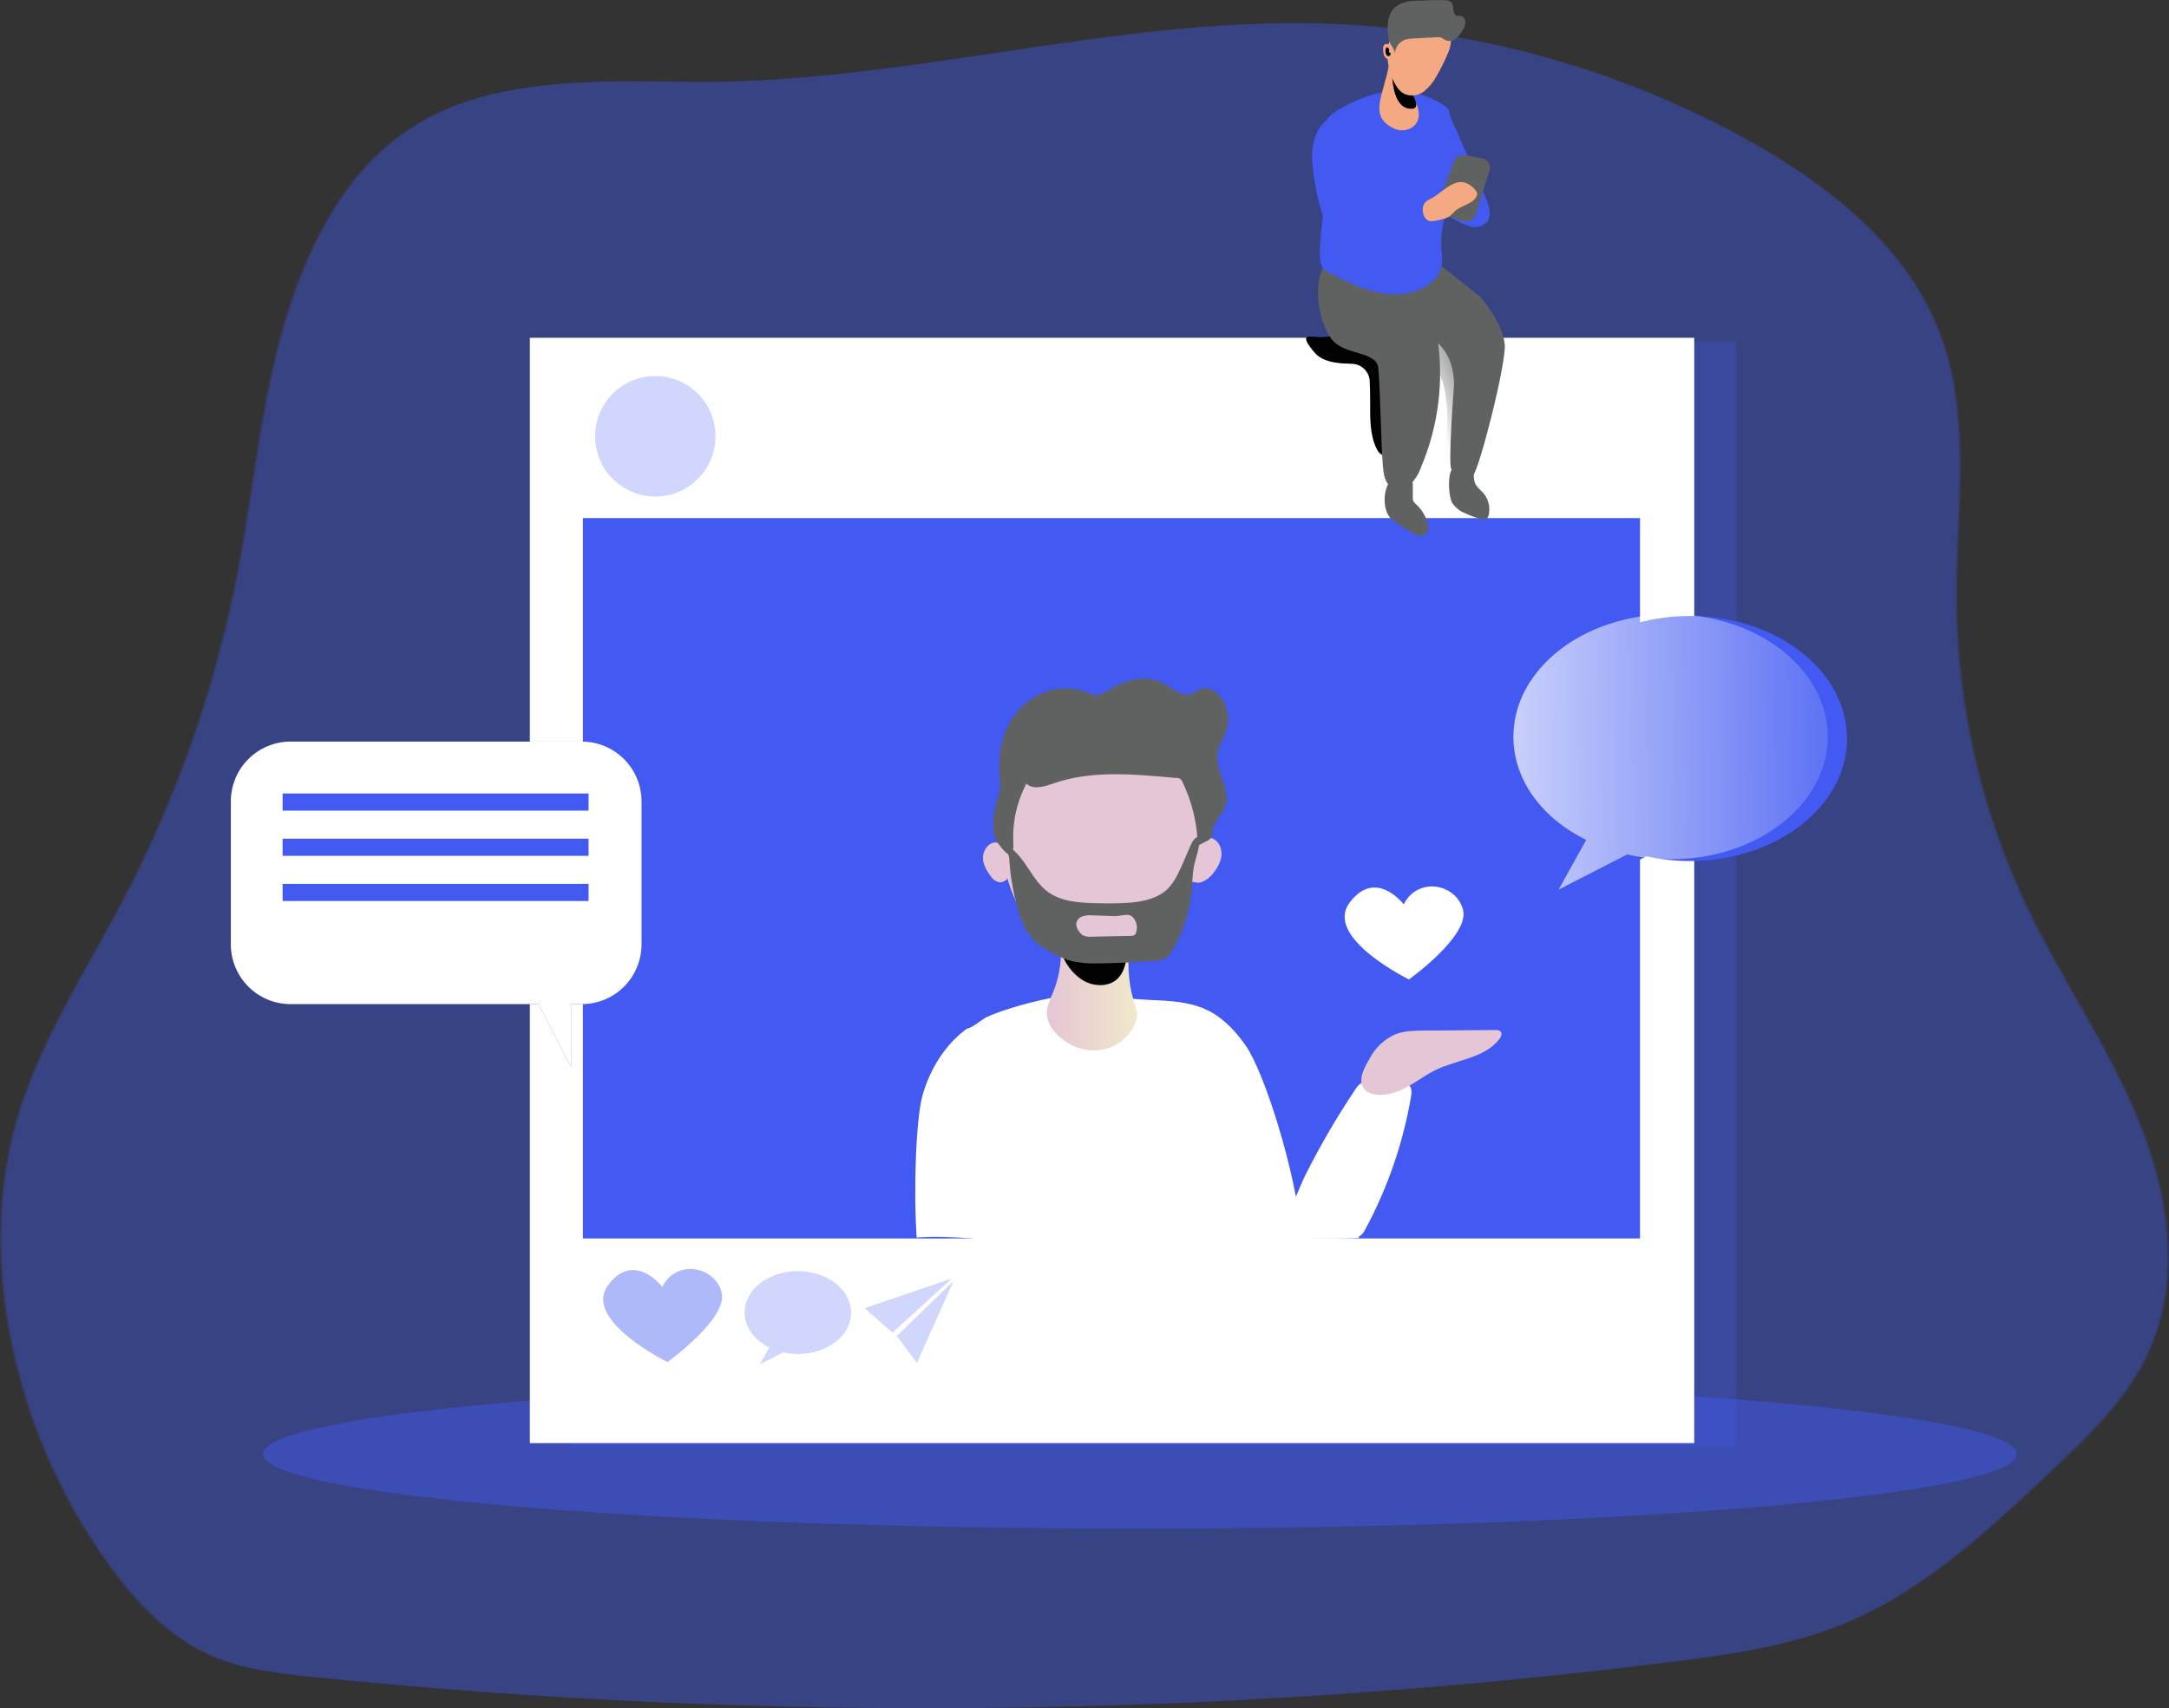 <svg xmlns="http://www.w3.org/2000/svg" width="179" height="141" fill="none" viewBox="0 0 179 141">
    <rect x="0" y="0" width="179" height="141" fill="#333333" stroke="none"/>
    <g clip-path="url(#clip0)">
        <path fill="#425AF2" d="M24.72 22.864c-3.057 7.731-3.593 16.175-5.159 24.336-1.82 9.474-5.022 18.628-9.504 27.169C6.9 80.38 3.086 86.147 1.26 92.685c-1.574 5.633-1.588 11.639-.517 17.389 1.292 6.893 4.091 13.415 8.197 19.098 2.224 3.061 4.926 5.956 8.398 7.481 2.563 1.113 5.395 1.45 8.178 1.737 37.377 3.849 75.07 3.44 112.355-1.219 4.837-.604 9.729-1.297 14.235-3.154 6.524-2.685 11.822-7.623 16.957-12.46 3.191-2.997 6.463-6.109 8.244-10.111 2.686-6.026 1.538-13.125-.992-19.204-2.53-6.078-6.341-11.564-9.173-17.52-3.737-7.899-5.698-16.522-5.743-25.262-.036-7.317 1.234-14.91-1.301-21.773-2.652-7.175-9.059-12.293-15.731-16.023-10.86-6.053-23.02-9.39-35.444-9.727-17.69-.462-34.906 5.127-52.585 4.815-14.469-.256-25.349.187-31.617 16.112z" opacity=".24"/>
        <path fill="#425AF2" d="M24.862 22.864c-3.04 7.731-3.594 16.175-5.156 24.336-1.82 9.474-5.023 18.629-9.507 27.169C7.044 80.38 3.23 86.147 1.404 92.685-.17 98.318-.184 104.324.887 110.074c1.29 6.893 4.089 13.415 8.194 19.098 2.224 3.061 4.929 5.956 8.4 7.481 2.564 1.113 5.394 1.45 8.179 1.737 37.377 3.849 75.07 3.44 112.355-1.219 4.837-.604 9.729-1.297 14.232-3.154 6.527-2.685 11.826-7.623 16.957-12.46 3.191-2.997 6.463-6.109 8.245-10.111 2.685-6.026 1.537-13.125-.993-19.204-2.529-6.078-6.34-11.564-9.173-17.52-3.74-7.894-5.705-16.514-5.757-25.251-.036-7.317 1.237-14.91-1.298-21.773-2.652-7.175-9.059-12.293-15.73-16.022-10.856-6.055-23.01-9.396-35.431-9.739-17.69-.462-34.906 5.127-52.585 4.815-14.477-.256-25.351.187-31.62 16.112z" opacity=".24"/>
        <path fill="#425AF2" d="M94.075 126.169c39.965 0 72.363-2.754 72.363-6.151s-32.398-6.151-72.363-6.151c-39.965 0-72.362 2.754-72.362 6.151s32.397 6.151 72.362 6.151z" opacity=".46"/>
        <path fill="#425AF2" d="M143.274 28.17H47.181v91.235h96.093V28.171z" opacity=".24"/>
        <path fill="#fff" d="M139.819 27.882H43.726v91.234h96.093V27.882z"/>
        <path fill="#425AF2" d="M135.344 42.763h-87.24v59.459h87.24v-59.46z"/>
        <path fill="#425AF2" d="M152.428 60.96c0 5.588-5.81 10.11-12.973 10.11-1.203.005-2.402-.129-3.575-.397l-5.66 2.9 2.269-4.1c-3.614-1.78-6.007-4.92-6.007-8.513 0-5.589 5.809-10.114 12.97-10.114 7.161 0 12.976 4.525 12.976 10.114z"/>
        <path fill="url(#paint0_linear)" d="M150.836 60.814c0 5.589-5.807 10.111-12.97 10.111-1.203.006-2.403-.127-3.575-.398l-5.663 2.9 2.274-4.096c-3.613-1.784-6.007-4.924-6.007-8.517 0-5.588 5.807-10.114 12.971-10.114 7.163 0 12.97 4.526 12.97 10.114z"/>
        <path fill="#425AF2" d="M52.944 66.147v11.798c0 .648-.128 1.29-.376 1.89-.248.598-.61 1.142-1.069 1.6-.458.459-1.001.822-1.6 1.07-.598.248-1.24.375-1.887.375h-.883v5.188l-2.691-5.188H23.98c-.647 0-1.288-.128-1.886-.376-.598-.248-1.141-.611-1.599-1.07-.457-.458-.82-1.002-1.068-1.6-.248-.6-.375-1.24-.375-1.889V66.147c0-.648.127-1.29.374-1.888.248-.6.61-1.143 1.069-1.602.457-.458 1-.821 1.599-1.07.598-.247 1.24-.375 1.886-.374h24.031c.648 0 1.29.127 1.887.375.599.248 1.142.61 1.6 1.07.458.457.821 1.002 1.07 1.6.247.6.375 1.241.375 1.89z"/>
        <path fill="url(#paint1_linear)" d="M52.944 66.147v11.798c0 .648-.128 1.29-.376 1.89-.248.598-.61 1.142-1.069 1.6-.458.459-1.001.822-1.6 1.07-.598.248-1.24.375-1.887.375h-.883v5.188l-2.691-5.188H23.98c-.647 0-1.288-.128-1.886-.376-.598-.248-1.141-.611-1.599-1.07-.457-.458-.82-1.002-1.068-1.6-.248-.6-.375-1.24-.375-1.889V66.147c0-.648.127-1.29.374-1.888.248-.6.61-1.143 1.069-1.602.457-.458 1-.821 1.599-1.07.598-.247 1.24-.375 1.886-.374h24.031c.648 0 1.29.127 1.887.375.599.248 1.142.61 1.6 1.07.458.457.821 1.002 1.07 1.6.247.6.375 1.241.375 1.89z"/>
        <path fill="#425AF2" d="M48.574 65.496H23.323v1.414h25.25v-1.414zM48.574 69.226H23.323v1.413h25.25v-1.413zM48.574 72.955H23.323v1.414h25.25v-1.414z"/>
        <path fill="#425AF2" d="M54.656 106.222s-2.305-3.028-4.465-.145c-2.16 2.884 4.895 6.343 4.895 6.343s5.04-3.618 4.462-5.767c-.578-2.148-3.736-2.738-4.892-.431z" opacity=".24"/>
        <path fill="#425AF2" d="M54.656 106.222s-2.305-3.028-4.465-.145c-2.16 2.884 4.895 6.343 4.895 6.343s5.04-3.618 4.462-5.767c-.578-2.148-3.736-2.738-4.892-.431z" opacity=".24"/>
        <path fill="#fff" d="M115.844 74.647s-2.304-3.028-4.464-.145c-2.16 2.884 4.895 6.343 4.895 6.343s5.04-3.604 4.461-5.767c-.578-2.162-3.741-2.73-4.892-.431z"/>
        <path fill="#425AF2" d="M70.24 108.34c0 1.893-1.966 3.421-4.387 3.421-.407.002-.813-.043-1.21-.134l-1.926.98.767-1.392c-1.223-.601-2.032-1.67-2.032-2.88 0-1.89 1.966-3.418 4.39-3.418 2.424 0 4.397 1.534 4.397 3.423zM71.353 107.983l7.197-2.452-4.895 4.47-2.302-2.018zM74.017 110.266l4.678-4.539-3.024 6.771-1.654-2.232zM54.08 40.984c2.744 0 4.968-2.227 4.968-4.973 0-2.747-2.224-4.974-4.968-4.974-2.743 0-4.967 2.227-4.967 4.974 0 2.746 2.224 4.973 4.967 4.973z" opacity=".24"/>
        <path fill="url(#paint2_linear)" d="M119.368 35.86c-.028.493-.053 1.033.245 1.426.778-.465 1.012-1.47 1.112-2.369.194-1.783.144-3.585-.148-5.355-.032-.285-.116-.562-.247-.818-.249-.366-.603-.648-1.015-.81-.247-.137-.524-.21-.806-.211-.14.003-.277.049-.39.132-.113.083-.198.2-.244.332-.024.173-.004.35.059.512.127.6.33 1.18.606 1.726.278.439.484.92.609 1.425.285 1.317.359 2.67.219 4.01z"/>
        <path fill="url(#paint3_linear)" d="M108.75 29.36c.576.444 1.329.584 2.055.634.264.016.533.025.8.036.374.016.728.171.994.435.265.265.422.618.44.993.023.556.034 1.113.034 1.67 0 1.33-.047 2.719.536 3.913.123.25.32.515.598.52.149-.01.291-.068.403-.167.354-.298.6-.705.698-1.158.097-.45.137-.911.119-1.372 0-1.762-.153-3.557-.834-5.182-.078-.185-.171-.364-.278-.534-.45-.65-1.131-1.105-1.904-1.27-.765-.16-1.551-.201-2.329-.122-.37.025-.742.056-1.112.075-.209 0-.984-.106-1.129 0-.294.253.69 1.355.909 1.528z"/>
        <path fill="#606161" d="M124.185 28.472c.081 1.75-2.154 10.462-2.64 10.787-.406.279-1.137-.094-1.554-.348-.081-.058-.139-.105-.198-.139-.322-.245.198-6.935.198-6.935s.164-2.274-1.424-3.596c-1.773-1.473-3.799-2.83-3.66-3.874.012-.157.077-.304.186-.418.889-1.066 2.919-2.688 3.983-1.9l3.105 2.468c.002.007.002.015 0 .022.022.025.059.07.117.128.081.106.208.256.347.429.376.52.712 1.067 1.007 1.636.287.54.468 1.131.533 1.74z"/>
        <path fill="url(#paint4_linear)" d="M119.749 27.186c.459.735.52.45.857 2.12.336 1.67 0 8.573-.37 9.302-.058.118-.142.222-.245.303-.08-.058-.139-.105-.197-.139-.323-.245.197-6.935.197-6.935s.164-2.274-1.423-3.596c0 0 .242-1.509-.859-2.366-.87-.613-1.811-1.12-2.802-1.509.128-.047 2.038-2.31 3.811-2.226 1.61.07-1.176 1.5 1.031 5.046z"/>
        <path fill="#606161" d="M117.259 38.597c-.182.526-.483 1.003-.881 1.392-.428.359-1.076.509-1.54.22-.556-.337-.651-1.055-.706-1.67-.187-2.18-.198-5.973-.384-8.152-.019-.245-.13-.474-.311-.64-.278-.214-.591-.375-.926-.476-.659-.22-1.482-.393-2.096-.8-.216-.137-.405-.314-.556-.522-1.09-1.495-1.495-4.534-.592-5.984.12-.22.291-.41.498-.551.207-.141.446-.231.695-.262 1.576-.197 4.414.835 5.075 2.263.209.465.301.974.601 1.392.522.729 1.554.951 2.062 1.692.232.39.375.826.417 1.277.565 3.663.095 7.411-1.356 10.821z"/>
        <path fill="url(#paint5_linear)" d="M113.726 29.215c.047.106.07.223.065.34-.004.116-.035.23-.09.333-.092-.047-.173-.106-.278-.153-.301-.161-.612-.325-.926-.476-.439-.197-.903-.381-1.368-.556-.241-.081-.486-.162-.728-.254-.217-.137-.405-.315-.556-.523-1.09-1.494-1.495-4.534-.592-5.984.881.059 1.737.465 2.538.835.475.234.948.454 1.39.721.3.173.914.429.439.765-.648.451-1.887-.347-2.385.382-.095.17-.143.362-.139.556-.025.279-.047.557-.069.858-.032.255-.017.515.044.765.141.318.376.585.673.765.541.331 1.063.692 1.565 1.08.173.153.314.339.417.546z"/>
        <path fill="#606161" d="M114.765 42.79c.193.193.411.357.648.488l1.012.632c.364.225.834.45 1.19.195.355-.256.278-.702.161-1.07-.18-.542-.496-1.03-.917-1.416-.09-.069-.165-.155-.22-.253-.04-.105-.055-.217-.045-.328v-1.044c0-1.058-1.451-.868-1.909-.242-.559.77-.578 2.332.08 3.039zM119.838 41.491c.251.39.617.69 1.048.86.413.196.843.355 1.284.473.09.038.187.054.284.046.097-.008.191-.04.272-.093.07-.078.116-.175.134-.279.073-.33.065-.673-.023-1-.089-.325-.256-.625-.486-.873-.208-.18-.395-.383-.556-.606-.197-.348-.156-.774-.192-1.172-.078-.874-1.467-.646-1.804-.08-.336.564-.258 2.176.039 2.724z"/>
        <path fill="#425AF2" d="M108.925 21.099c-.024.355.061.71.245 1.016.189.213.425.38.689.487 1.29.648 2.602 1.305 4.019 1.572 1.418.267 2.983.103 4.131-.77.418-.294.734-.71.906-1.192.184-.587.059-1.219.028-1.834-.08-1.528.431-3.017.787-4.509.356-1.492.556-3.125-.131-4.5-.531-1.083.612-1.99-.395-2.65-1.417-.932-3.082-1.391-5.406-1.035-.898.134-3.97 1.392-4.3 2.243-.331.852.636 1.712.525 2.616-.353 2.823-1.098 5.734-1.098 8.556z"/>
        <path fill="#425AF2" d="M122.626 16.384c.278.637.512 1.43.072 1.948-.162.17-.365.293-.59.359-.225.065-.464.07-.691.014-.45-.122-.882-.302-1.284-.537-.265-.106-.503-.27-.695-.482-.262-.342-.231-.815-.214-1.247.072-2.131-.534-4.219-.498-6.348 0-.32-.092-1.03.306-1.163.442-.148.572.537.706.835.459 1.018.914 2.04 1.359 3.061.521 1.182 1.031 2.369 1.529 3.56z"/>
        <path fill="#606161" d="M119.174 15.482l.815-2.17c.066-.174.19-.32.351-.41.162-.092.35-.124.533-.092l1.434.254c.111.018.216.06.309.123s.171.145.23.241.096.203.11.314c.014.112.004.225-.029.332l-1.154 3.657c-.062.197-.2.362-.382.459-.182.097-.395.12-.593.061l-1.468-.417c-.1-.026-.194-.072-.277-.135-.082-.063-.151-.141-.203-.231-.052-.09-.085-.19-.098-.292-.013-.103-.006-.208.022-.308l.372-1.322c0-.02.02-.041.028-.064z"/>
        <path fill="url(#paint6_linear)" d="M110.763 21.355c.027-.05.067-.093.116-.123.073-.028.152-.036.228-.022.443.04.889.04 1.332 0 .139 0 7.01-2.636 6.566-2.867-.217-.111-3.433-.593-5.643-1.72-1.885-.957-2.752-2.713-3.497-1.547-.192.3-.684 4.289-.804 4.622-.022.078-.033.159-.033.24l-.05 1.013c-.052.377-.006.76.136 1.113.234.454.745.682 1.218.874.14.074.301.097.456.067-.231-.537-.373-1.108-.025-1.65z"/>
        <path fill="#425AF2" d="M114.226 22.168l2.86.02s-.603.999-1.111 1.052l-1.749-1.072zM108.285 13.05c.087 1.435.328 2.856.72 4.239.278.977.673 1.992 1.496 2.585.747.488 1.653.668 2.53.501.866-.168 1.707-.449 2.501-.835l2.455-1.063c.196-.07.374-.183.522-.328.417-.476-.016-1.275-.611-1.495-.595-.22-1.248-.083-1.882-.086-.701 0-2.04.403-2.655.067-.121-.053-.224-.141-.294-.254-.054-.127-.072-.266-.053-.403.061-1.876-.195-4.815-1.829-5.878-2.007-1.3-2.997 1.333-2.9 2.95z"/>
        <path fill="#F4A982" d="M114.977 10.576c.265.142.566.203.866.176.3-.027.585-.14.821-.326.222-.198.368-.467.414-.76.125-.835-.575-1.603-.514-2.441.031-.418.248-.835.1-1.236-.125-.334-1.987-.876-2.057-.526-.464 2.477-1.659 4.097.37 5.113z"/>
        <path fill="url(#paint7_linear)" d="M114.879 5.586s-.181 3.635 1.765 3.379c0 0 .306-.042.214-.49s-.47-.91-.447-1.308c.022-.398-1.532-1.581-1.532-1.581z"/>
        <path fill="#F4A982" d="M119.755 3.33c-.026.423-.139.837-.331 1.215-.25.6-.543 1.182-.875 1.74-.255.487-.606.917-1.032 1.263-.218.167-.475.275-.747.316-.271.04-.549.013-.807-.082-.461-.197-.753-.662-.973-1.113-.342-.724-.509-1.52-.486-2.321.033-.599.178-1.447.706-1.818.123-.085.27-.133.42-.136.194 0 .342.125.52.142.136-.01.271-.04.4-.086.161-.03.322-.053.486-.07.316-.026.633-.026.948 0 .265.02.528.06.787.12.248.041.484.136.692.278.086.065.157.148.208.243.05.095.079.2.084.308zM120.814 15.049c.39.109.731.346.97.674.053.055.093.123.116.197.018.095.003.194-.044.278-.32.668-1.251.735-1.796 1.236-.123.137-.254.267-.392.39-.197.136-.42.231-.656.278-.242.061-.489.111-.734.153-.6.1-.903-.495-.861-1.027.036-.476.278-.648.675-.835.831-.417 1.729-1.544 2.722-1.344z"/>
        <path fill="#F4A982" d="M114.537 3.654c-.049-.022-.102-.033-.156-.03-.042.008-.081.026-.115.053s-.061.06-.079.1c-.033.079-.049.164-.048.25-.003.127.009.254.037.378.016.117.063.227.137.318.074.091.172.16.282.2.101.017.205-.003.293-.056.087-.054.152-.138.183-.236.022-.198-.017-.398-.112-.573-.096-.175-.243-.316-.422-.404z"/>
        <path fill="url(#paint8_linear)" d="M114.646 4.303c-.036-.064 0-.145 0-.22 0-.075-.1-.14-.203-.19l-.02.01c-.005.006-.01.012-.013.018-.042.073-.068.154-.076.237-.009.084.001.168.028.248.015.06.044.115.084.161.02.023.046.04.076.052.029.01.06.014.091.01.037-.013.071-.034.098-.063.026-.028.045-.064.054-.102.02-.117-.066-.072-.119-.161z"/>
        <path fill="#606161" d="M117.2.058c-.812-.022-1.718.1-2.238.723-.472.557-.486 1.375-.411 2.107.012.19.051.377.114.557.133.334.428.607.453.966.011-.254.098-.498.25-.702.152-.203.361-.356.601-.44.207-.057.421-.088.636-.091l1.993-.106c.102-.012.204-.005.303.02.135.064.264.14.387.225.132.054.276.074.419.056.142-.017.277-.071.392-.156.228-.174.417-.393.556-.643.169-.219.266-.484.278-.76-.014-.278-.253-.557-.522-.51-.078 0-.164.045-.226 0-.511-.378.07-1.182-.833-1.28-.718-.024-1.436-.013-2.152.034z"/>
        <path fill="#fff" d="M107.416 102.097c-3.772.679-9.076.835-12.9 1.208-6.116.615-12.732-1.578-18.867-1.161-.278-4.175-.033-9.986.49-11.75.614-2.157 1.853-4.175 3.655-5.489.339 0 1.264-.77 1.603-.94.604-.27 1.223-.501 1.855-.694 1.126-.361 2.272-.658 3.433-.887 2.582-.537 5.637.039 8.275.156 1.618.066 3.288.144 4.726.862 1.292.64 2.296 1.726 3.118 2.9 1.513 2.143 4.181 10.465 4.612 15.795z"/>
        <path fill="url(#paint9_linear)" d="M86.9 81.92c-.227.556-.52 1.112-.508 1.725.045.633.321 1.227.776 1.67.445.486.996.863 1.611 1.101s1.276.33 1.933.27c.655-.074 1.278-.323 1.804-.721.526-.398.936-.93 1.187-1.54.087-.215.135-.443.139-.674-.023-.297-.09-.589-.198-.866-.4-1.24-.57-2.542-.503-3.844.045-.81.117-1.778-.525-2.273-.198-.139-.42-.239-.653-.295-1.134-.323-2.336-.323-3.47 0-1.284.364-.925 1.054-.93 2.14-.009 1.134-.234 2.256-.662 3.306z"/>
        <path fill="url(#paint10_linear)" d="M89.709 81.095c.834.343 1.86.312 2.501-.297.643-.61.754-1.52.834-2.377l.12-1.178c.017-.084.008-.173-.025-.253-.043-.053-.097-.096-.159-.124-.062-.03-.129-.044-.197-.043-1.015-.113-2.038-.14-3.058-.078-.678.042-1.648 0-1.998.713-.64 1.336.842 3.156 1.982 3.637z"/>
        <path fill="url(#paint11_linear)" d="M83.71 74.09c.403 1.002.966 1.932 1.667 2.753 1.724 1.89 4.595 2.524 7.053 1.817 2.457-.706 4.478-2.621 5.59-4.92 1.112-2.3 1.415-4.946 1.148-7.492-.15-1.392-.487-2.845-1.357-3.958-.714-.864-1.647-1.518-2.702-1.895-1.89-.73-3.976-.781-5.9-.143-1.924.638-3.567 1.925-4.649 3.641-2.049 3.256-2.404 6.685-.85 10.198z"/>
        <path fill="url(#paint12_linear)" d="M81.38 69.985c-.123.178-.205.38-.24.594-.036.213-.024.431.034.639.122.415.33.8.612 1.127.08.127.185.236.31.32.124.084.265.141.413.167.143-.007.283-.049.407-.122s.229-.175.304-.298c.9-1.236-.684-3.933-1.84-2.427z"/>
        <path fill="url(#paint13_linear)" d="M99.573 69.122c.214-.008.425.043.61.148.186.105.339.26.441.448.196.382.237.826.114 1.238-.127.41-.336.788-.614 1.113-.236.328-.56.58-.934.73-.188.069-.393.077-.587.024-.193-.052-.365-.164-.492-.32-.083-.133-.141-.28-.172-.434-.247-.999.417-2.836 1.634-2.947z"/>
        <path fill="#606161" d="M84.171 75.568c.15.508.367.993.648 1.442.536.801 1.39 1.347 2.246 1.775.458.238.941.425 1.44.557.705.147 1.426.207 2.146.178 1.529-.014 3.058-.103 4.584-.203.335.008.667-.071.964-.228.256-.193.46-.448.592-.74.861-1.499 1.396-3.162 1.57-4.882.016-.604.061-1.207.137-1.806.158-.886.584-1.754.462-2.644-.384.1-.593.5-.751.862-.32.738-.62 1.484-.978 2.202-.205.447-.477.86-.807 1.224-.809.835-2.037 1.114-3.2 1.203-.886.06-1.776.074-2.665.044-1.39-.028-2.89-.1-4.039-.904-1.39-.98-1.882-2.928-3.336-3.8-.158.28.084.73.106 1.028.039.556.083 1.088.164 1.628.151 1.04.391 2.065.717 3.064z"/>
        <path fill="url(#paint14_linear)" d="M84.171 75.568c.15.508.367.993.648 1.442.536.801 1.39 1.347 2.246 1.775.458.238.941.425 1.44.557.705.147 1.426.207 2.146.178 1.529-.014 3.058-.103 4.584-.203.335.008.667-.071.964-.228.256-.193.46-.448.592-.74.861-1.499 1.396-3.162 1.57-4.882.016-.604.061-1.207.137-1.806.158-.886.584-1.754.462-2.644-.384.1-.593.5-.751.862-.32.738-.62 1.484-.978 2.202-.205.447-.477.86-.807 1.224-.809.835-2.037 1.114-3.2 1.203-.886.06-1.776.074-2.665.044-1.39-.028-2.89-.1-4.039-.904-1.39-.98-1.882-2.928-3.336-3.8-.158.28.084.73.106 1.028.039.556.083 1.088.164 1.628.151 1.04.391 2.065.717 3.064z"/>
        <path fill="url(#paint15_linear)" d="M91.993 75.618l-1.818-.062c-.28-.028-.563-.002-.834.078-.135.041-.256.12-.349.227-.093.106-.154.237-.176.377.002.228.081.448.225.624.072.12.167.226.278.311.234.125.5.174.762.142l3.269-.07c.088.006.176-.012.256-.052.077-.055.132-.136.155-.228.077-.233.084-.484.022-.72-.063-.238-.193-.452-.375-.616-.344-.262-.984.002-1.415-.011z"/>
        <path fill="#606161" d="M83.287 70.517c.328-.086.361-.534.342-.874-.1-1.72.272-3.434 1.075-4.957.587.535 1.504.231 2.255-.028 3.205-1.113 6.7-.745 10.074-.448.118-.017.24.008.34.07.103.064.179.161.216.275.79 1.647 1.222 3.443 1.264 5.269.279-.223.898-.398 1.087-.662.134-.184.114-.696.212-.941.278-.68.861-1.175 1.028-1.915.311-1.392-.917-2.733-.7-4.13.103-.67.528-1.244.734-1.89.145-.465.178-.958.094-1.438-.083-.48-.279-.934-.573-1.323-.4-.517-1.111-.916-1.698-.637-.195.089-.353.245-.556.34-.85.417-1.726-.438-2.569-.869-1.317-.676-2.957-.278-4.22.495-.397.245-.814.54-1.28.52-.291-.04-.573-.128-.835-.26-1.776-.705-3.919-.11-5.267 1.243-1.348 1.353-1.946 3.34-1.835 5.258.04.668.156 1.358-.061 1.99-.356 1.046-.664 2.594-.236 3.685.1.258.895 1.28 1.109 1.227z"/>
        <path fill="url(#paint16_linear)" d="M83.287 70.517c.328-.086.361-.534.342-.874-.1-1.72.272-3.434 1.075-4.957.587.535 1.504.231 2.255-.028 3.205-1.113 6.7-.745 10.074-.448.118-.017.24.008.34.07.103.064.179.161.216.275.79 1.647 1.222 3.443 1.264 5.269.279-.223.898-.398 1.087-.662.134-.184.114-.696.212-.941.278-.68.861-1.175 1.028-1.915.311-1.392-.917-2.733-.7-4.13.103-.67.528-1.244.734-1.89.145-.465.178-.958.094-1.438-.083-.48-.279-.934-.573-1.323-.4-.517-1.111-.916-1.698-.637-.195.089-.353.245-.556.34-.85.417-1.726-.438-2.569-.869-1.317-.676-2.957-.278-4.22.495-.397.245-.814.54-1.28.52-.291-.04-.573-.128-.835-.26-1.776-.705-3.919-.11-5.267 1.243-1.348 1.353-1.946 3.34-1.835 5.258.04.668.156 1.358-.061 1.99-.356 1.046-.664 2.594-.236 3.685.1.258.895 1.28 1.109 1.227z"/>
        <path fill="#fff" d="M111.852 89.918c.111-.2.268-.371.458-.498.192-.096.403-.145.617-.145.936-.064 1.877-.028 2.805.108.21.011.412.088.576.22.227.226.194.599.139.913-.656 3.84-1.934 7.547-3.784 10.974-.093.217-.247.404-.442.537-.194.109.025.156-.2.167-1.965.095-4.942 0-7.964.095.534-.515 1.557-1.164 1.999-1.804.728-1.054 1.145-2.454 1.726-3.601 1.213-2.403 2.572-4.73 4.07-6.966z"/>
        <path fill="url(#paint17_linear)" d="M113.055 87.33c.463-.876 1.209-1.569 2.116-1.965.728-.278 1.529-.292 2.31-.3l5.926-.045c.078-.01.157-.005.232.016.075.022.145.059.205.11.152.172.033.442-.109.626-1.206 1.564-3.477 1.686-5.256 2.546-1.026.496-1.91 1.255-2.958 1.704-.773.33-2.243.628-2.91-.106-.668-.735.052-1.895.444-2.586z"/>
    </g>
    <defs>
        <linearGradient id="paint0_linear" x1="157.613" x2="109.245" y1="61.872" y2="62.255" gradientUnits="userSpaceOnUse">
            <stop stop-color="#fff" stop-opacity="0"/>
            <stop offset=".95" stop-color="#fff"/>
        </linearGradient>
        <linearGradient id="paint1_linear" x1="4464.52" x2="4704.7" y1="9477.52" y2="2199.52" gradientUnits="userSpaceOnUse">
            <stop stop-color="#fff" stop-opacity="0"/>
            <stop offset=".95" stop-color="#fff"/>
        </linearGradient>
        <linearGradient id="paint2_linear" x1="117.82" x2="126.426" y1="32.999" y2="29.414" gradientUnits="userSpaceOnUse">
            <stop stop-color="#010101" stop-opacity="0"/>
            <stop offset=".95" stop-color="#010101"/>
        </linearGradient>
        <linearGradient id="paint3_linear" x1="-9818.94" x2="-9316.05" y1="1228.91" y2="1037.38" gradientUnits="userSpaceOnUse">
            <stop stop-color="#010101" stop-opacity="0"/>
            <stop offset=".95" stop-color="#010101"/>
        </linearGradient>
        <linearGradient id="paint4_linear" x1="-7212.25" x2="-7552.33" y1="1996.21" y2="1931.06" gradientUnits="userSpaceOnUse">
            <stop stop-color="#010101" stop-opacity="0"/>
            <stop offset=".95" stop-color="#010101"/>
        </linearGradient>
        <linearGradient id="paint5_linear" x1="-6391.17" x2="-6583.82" y1="786.894" y2="774.16" gradientUnits="userSpaceOnUse">
            <stop stop-color="#010101" stop-opacity="0"/>
            <stop offset=".95" stop-color="#010101"/>
        </linearGradient>
        <linearGradient id="paint6_linear" x1="-12752.7" x2="-13478.7" y1="639.98" y2="436.516" gradientUnits="userSpaceOnUse">
            <stop stop-color="#010101" stop-opacity="0"/>
            <stop offset=".95" stop-color="#010101"/>
        </linearGradient>
        <linearGradient id="paint7_linear" x1="-2450.71" x2="-2327.41" y1="121.377" y2="32.768" gradientUnits="userSpaceOnUse">
            <stop stop-color="#010101" stop-opacity="0"/>
            <stop offset=".95" stop-color="#010101"/>
        </linearGradient>
        <linearGradient id="paint8_linear" x1="-446.899" x2="-443.732" y1="17.255" y2="16.994" gradientUnits="userSpaceOnUse">
            <stop stop-color="#010101" stop-opacity="0"/>
            <stop offset=".95" stop-color="#010101"/>
        </linearGradient>
        <linearGradient id="paint9_linear" x1="86.398" x2="93.847" y1="81.457" y2="81.457" gradientUnits="userSpaceOnUse">
            <stop stop-color="#E5C6D6"/>
            <stop offset=".42" stop-color="#EAD4D0"/>
            <stop offset="1" stop-color="#F0E9CB"/>
        </linearGradient>
        <linearGradient id="paint10_linear" x1="1916.9" x2="1966.78" y1="1435.9" y2="1259.71" gradientUnits="userSpaceOnUse">
            <stop stop-color="#010101" stop-opacity="0"/>
            <stop offset=".95" stop-color="#010101"/>
        </linearGradient>
        <linearGradient id="paint11_linear" x1="5087.03" x2="6068.21" y1="4882.66" y2="4882.66" gradientUnits="userSpaceOnUse">
            <stop stop-color="#E5C6D6"/>
            <stop offset=".42" stop-color="#EAD4D0"/>
            <stop offset="1" stop-color="#F0E9CB"/>
        </linearGradient>
        <linearGradient id="paint12_linear" x1="784.421" x2="804.534" y1="920.806" y2="920.806" gradientUnits="userSpaceOnUse">
            <stop stop-color="#E5C6D6"/>
            <stop offset=".42" stop-color="#EAD4D0"/>
            <stop offset="1" stop-color="#F0E9CB"/>
        </linearGradient>
        <linearGradient id="paint13_linear" x1="1141.87" x2="1172.5" y1="1032.55" y2="1032.55" gradientUnits="userSpaceOnUse">
            <stop stop-color="#E5C6D6"/>
            <stop offset=".42" stop-color="#EAD4D0"/>
            <stop offset="1" stop-color="#F0E9CB"/>
        </linearGradient>
        <linearGradient id="paint14_linear" x1="4908.32" x2="5812.43" y1="2903.1" y2="2903.1" gradientUnits="userSpaceOnUse">
            <stop stop-color="#010101" stop-opacity="0"/>
            <stop offset=".95" stop-color="#010101"/>
        </linearGradient>
        <linearGradient id="paint15_linear" x1="1716.02" x2="1806.33" y1="578.076" y2="578.076" gradientUnits="userSpaceOnUse">
            <stop stop-color="#E5C6D6"/>
            <stop offset=".42" stop-color="#EAD4D0"/>
            <stop offset="1" stop-color="#F0E9CB"/>
        </linearGradient>
        <linearGradient id="paint16_linear" x1="5902.03" x2="7253.29" y1="3393.67" y2="3393.67" gradientUnits="userSpaceOnUse">
            <stop stop-color="#010101" stop-opacity="0"/>
            <stop offset=".95" stop-color="#010101"/>
        </linearGradient>
        <linearGradient id="paint17_linear" x1="4853.22" x2="5335.28" y1="1787.86" y2="1787.86" gradientUnits="userSpaceOnUse">
            <stop stop-color="#E5C6D6"/>
            <stop offset=".42" stop-color="#EAD4D0"/>
            <stop offset="1" stop-color="#F0E9CB"/>
        </linearGradient>
        <clipPath id="clip0">
            <path fill="#fff" d="M0 0H179V141H0z"/>
        </clipPath>
    </defs>
</svg>
